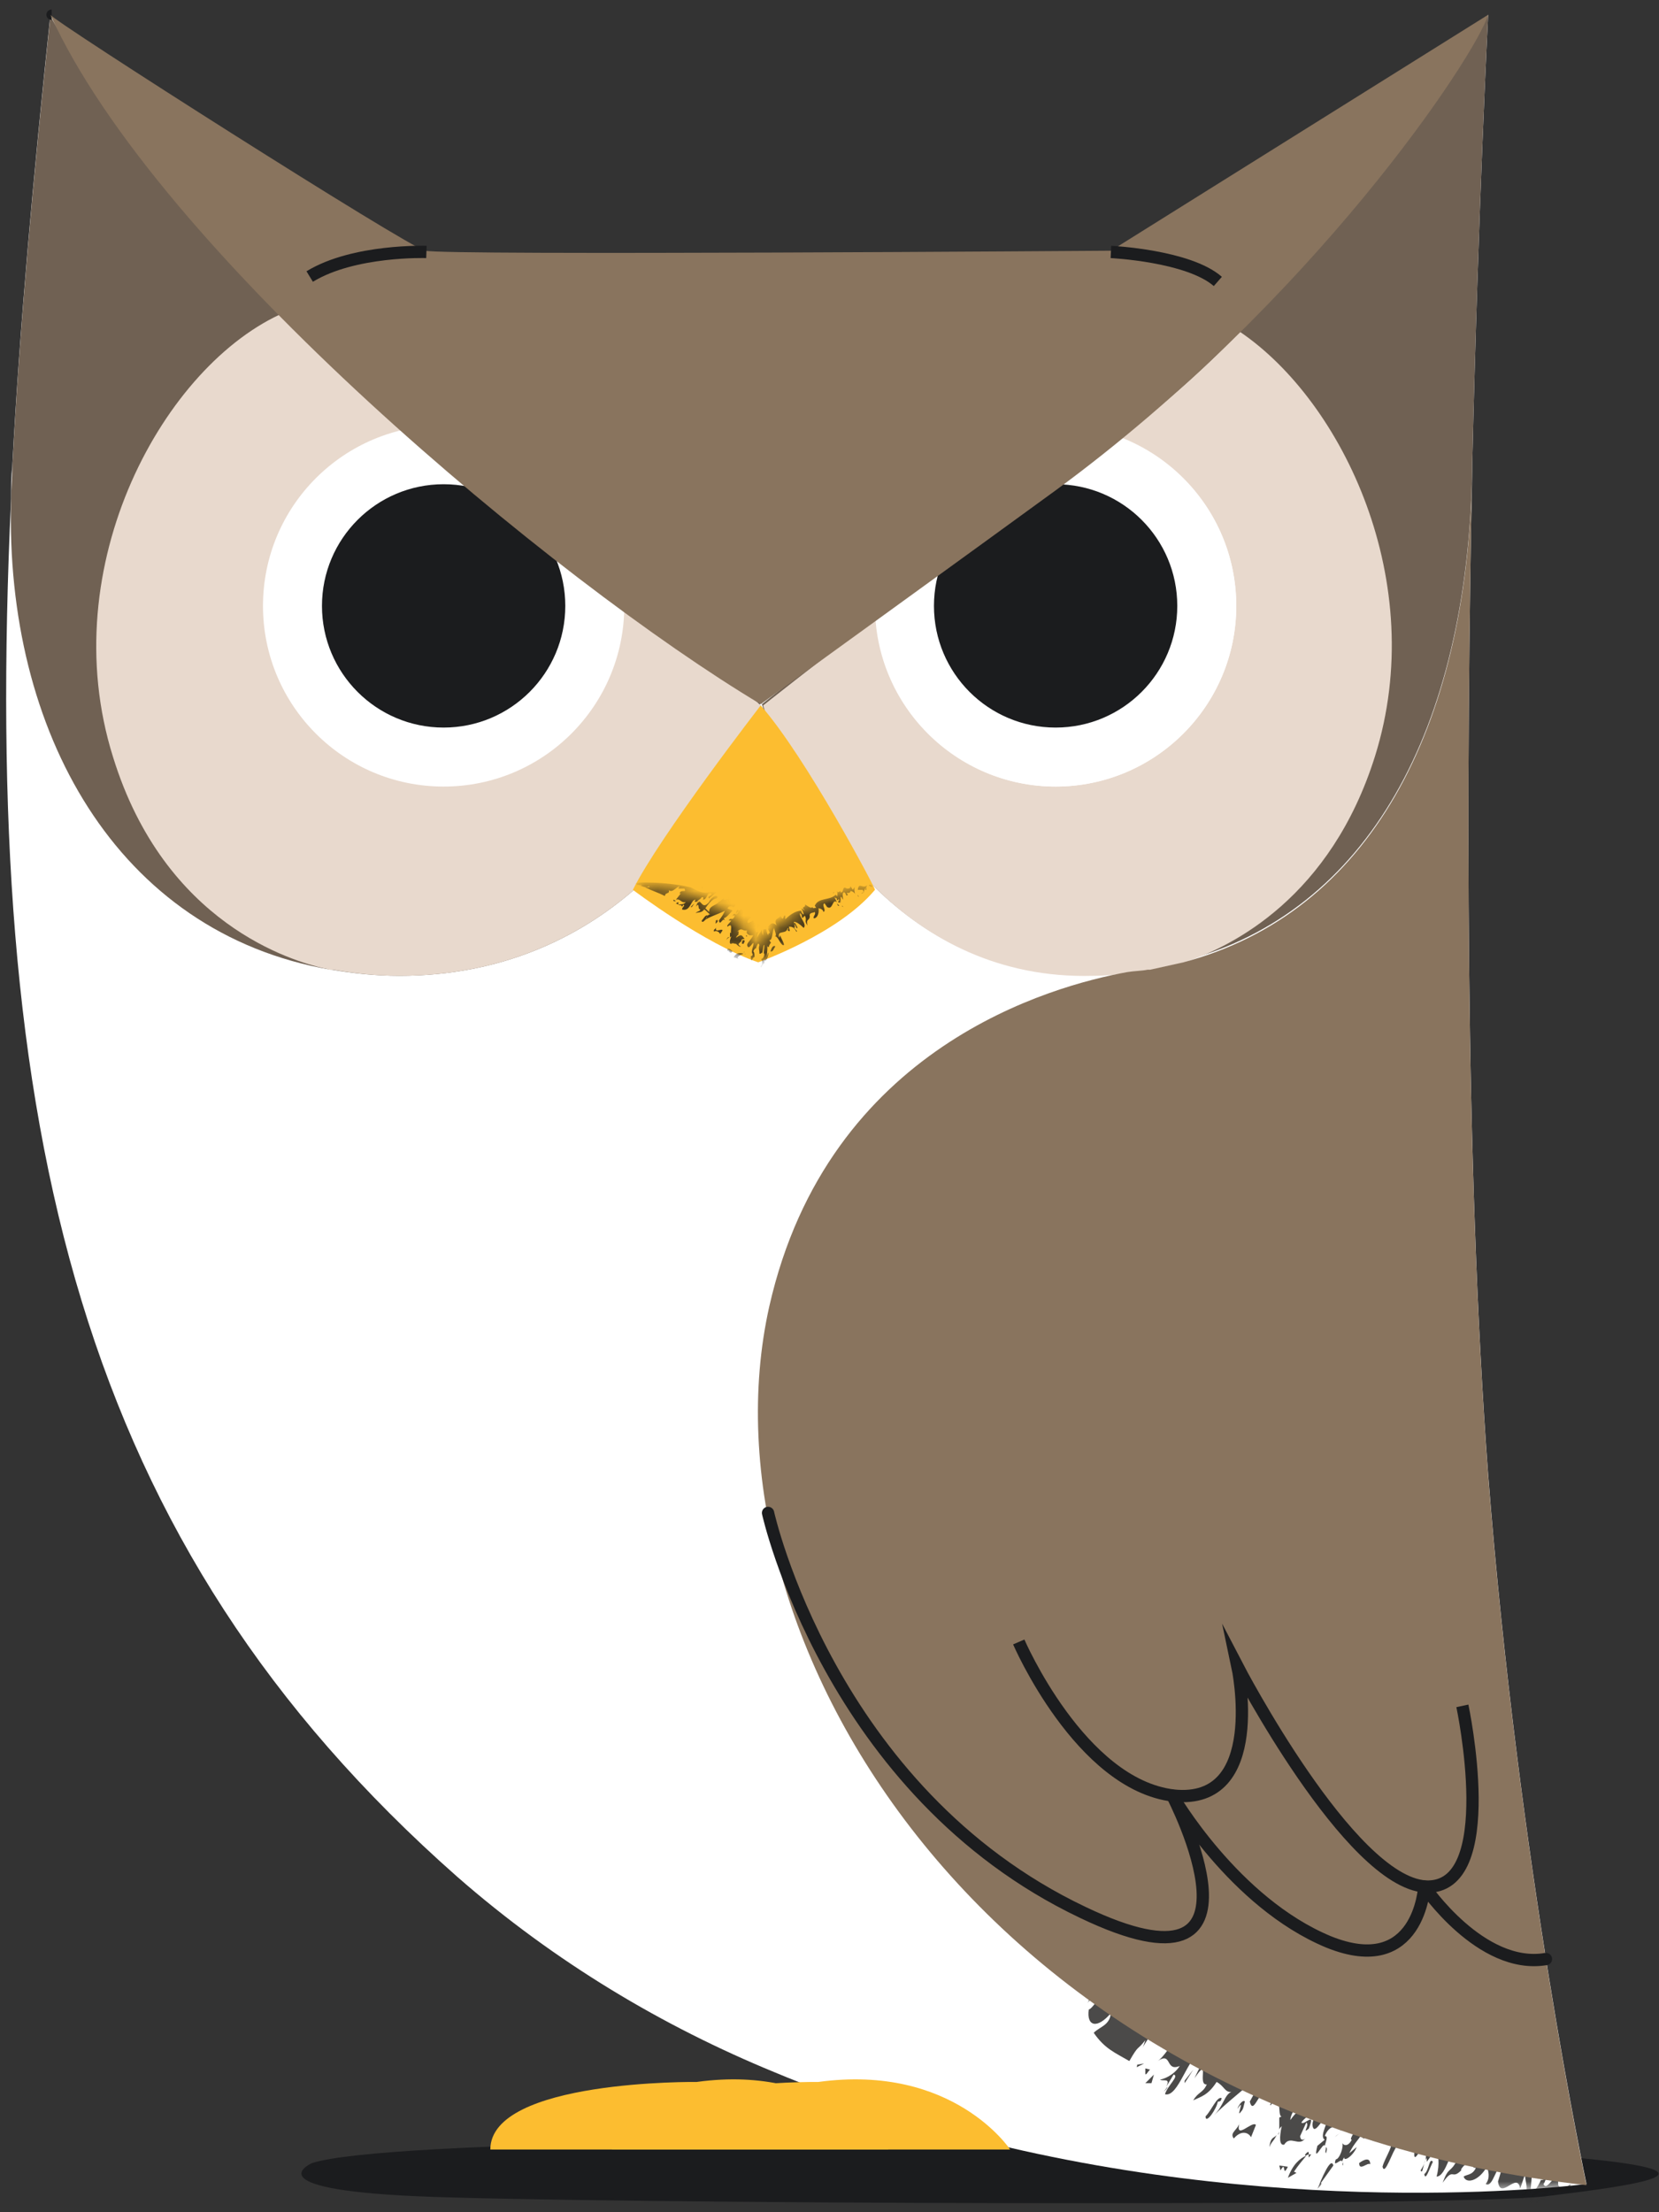 <svg width="135" height="180" viewBox="0 0 135 180" fill="none" xmlns="http://www.w3.org/2000/svg">
<rect x="0" y="0" width="135" height="180" fill="#333333" stroke="none"/>
<path d="M25.4 176C25.4 176 20.5 178.1 33.9 178.7C47.4 179.3 118.5 179.6 125.8 178.7C133.1 177.8 141.3 176.7 127.5 175.5C117.1 174.6 101.8 174.7 91.2 174.4C72.1 173.9 31.2 174.1 25.4 176Z" fill="#1B1C1E"/>
<path d="M121.1 120C119.2 94.7 119.3 62.7 119.8 38.3C119.8 38.2 119.8 38 119.8 37.9C120.3 16.6 121.1 1.2 121.1 1.2C120.8 1.6 111.8 15.5 100.6 26.9C97.5 30.1 94.1 33 90.8 35.5C90.6 35.6 90.4 35.8 90.2 35.9C88.3 37.2 86.4 38.6 84.5 40C82.1 41.8 79.7 43.6 77.4 45.3C75.2 46.9 73.1 48.5 71.2 50C65.7 54.2 61.8 57.3 61.8 57.3C61.8 57.3 58.8 54.5 50.6 47.9C46.6 44.7 41.5 40.6 34.9 35.5C34.6 35.2 34.2 34.9 33.9 34.7C29.9 31.6 26.4 28.4 23.2 25.3C10.4 12.7 4.4 1.6 4.1 1.2C2.7 14.4 1.6 26.6 1 37.9C0.9 38.8 0.9 39.6 0.9 40.5V40.6C-1.5 92.2 6.5 125.6 37.2 152.7C45.2 159.7 54 164.9 63 168.6C68.5 170.9 74.1 172.7 79.5 174.1C105.9 180.8 129.1 177.7 129.1 177.7C129.1 177.7 123.6 152 121.1 120Z" fill="white"/>
<mask id="mask0_70_1720" style="mask-type:luminance" maskUnits="userSpaceOnUse" x="0" y="1" width="130" height="178">
<path d="M121.1 120C119.2 94.7 119.3 62.7 119.8 38.3C119.8 38.2 119.8 38 119.8 37.9C120.3 16.6 121.1 1.2 121.1 1.2C120.8 1.6 111.8 15.5 100.6 26.9C97.5 30.1 94.1 33 90.8 35.5C90.6 35.6 90.4 35.8 90.2 35.9C88.3 37.2 86.4 38.6 84.5 40C82.1 41.8 79.7 43.6 77.4 45.3C75.2 46.9 73.1 48.5 71.2 50C65.7 54.2 61.8 57.3 61.8 57.3C61.8 57.3 58.8 54.5 50.6 47.9C46.6 44.7 41.5 40.6 34.9 35.5C34.6 35.2 34.2 34.9 33.9 34.7C29.9 31.6 26.4 28.4 23.2 25.3C10.4 12.7 4.4 1.6 4.1 1.2C2.7 14.4 1.6 26.6 1 37.9C0.9 38.8 0.9 39.6 0.9 40.5V40.6C-1.5 92.2 6.5 125.6 37.2 152.7C45.2 159.7 54 164.9 63 168.6C68.5 170.9 74.1 172.7 79.5 174.1C105.9 180.8 129.1 177.7 129.1 177.7C129.1 177.7 123.6 152 121.1 120Z" fill="white"/>
</mask>
<g mask="url(#mask0_70_1720)">
<g opacity="0.78">
<path d="M111.4 170.8C111.3 170.9 111.2 171 111.1 171.1C111.1 171.2 111.2 171.1 111.4 170.8Z" fill="#181716"/>
<path d="M120.9 175.6L121.2 175.1C121 175.3 120.9 175.4 120.9 175.6Z" fill="#181716"/>
<path d="M109.1 173.5C109 173.6 108.8 173.7 108.6 173.9L109.1 173.5Z" fill="#181716"/>
<path d="M109.3 175.9C109.3 176 109.3 176.1 109.3 176.2C109.2 176.1 109.3 176 109.3 175.9Z" fill="#181716"/>
<path d="M103.2 165.6C103.2 165.5 103.3 165.5 103.3 165.4C103.3 165.4 103.3 165.5 103.2 165.6Z" fill="#181716"/>
<path d="M102.2 166C102.2 165.9 102.1 165.9 102.1 165.9L102 166C102 166.1 102.1 166 102.2 166Z" fill="#181716"/>
<path d="M95 169.8L94.7 170.2C94.9 170 95 169.9 95 169.8Z" fill="#181716"/>
<path d="M103.7 165C103.6 165.1 103.5 165.2 103.4 165.3C103.5 165.3 103.6 165.3 103.7 165Z" fill="#181716"/>
<path d="M111.5 170.6C111.5 170.7 111.4 170.7 111.4 170.8C111.4 170.8 111.5 170.7 111.5 170.6Z" fill="#181716"/>
<path d="M124.7 176.6C124.8 176.6 124.9 176.6 125 176.5C124.8 176.3 124.8 176.4 124.7 176.6Z" fill="#181716"/>
<path d="M105.2 167.7C104.6 169.1 104.8 167.6 104.2 168.9C104.5 168.7 104.8 168.5 104.5 169.3C104 170 104.2 169 103.5 170.2L104 169.9C103.9 170.6 103.2 171.3 103.4 171.3C104.4 169.8 103.9 172.3 104.3 172.2L104.1 172.3V173.2V173.3C104.1 173.2 104.2 173.1 104.3 173C104.1 173.9 104.1 174.6 104.5 174.5C105 173.7 105.7 174.7 106.2 174C106 174.2 105.8 174.1 105.8 173.8L106.3 172.7C106.6 172.9 105.9 173.7 106.5 173.2C107.1 171.7 106.1 173 105.9 172.7C106.1 172.4 106.4 172.2 106.6 172.1C106.2 171.8 106 171.1 105 172.5C105 172.1 105.4 171.5 105.5 171.4C104.8 172.1 105.7 170.5 105 171.1C105.7 169.8 106 170.7 106.6 170C106.5 171.3 107.5 170.5 108 170.5C107.6 171.5 106.8 172.2 106.8 172.9C106.9 173.8 107.5 172.6 108 172.1C108.2 172.6 107.3 173.8 107.8 174.1L107.2 174.6C106.8 176.2 107.7 174.2 107.8 174.6C107.9 174.2 108.1 173.8 107.8 173.8C108 173.3 108.3 173.1 108.4 173.1V173C108.8 172.4 109.2 171.6 109.3 172.1C108.7 172.9 109.3 172.9 109.2 173.3L109 173.4C109.4 173.2 109.5 173.5 109.8 173.4L109.7 173.6C110 173.3 110.6 172.3 110.7 172.7C110.5 173.1 109.7 174.1 110 174.1C109.7 174.7 109.3 174.6 109.2 174.3C109.4 174.6 109 175.7 108.7 175.7C108.4 176.5 109.2 175.5 109.2 175.9C109.3 175.6 109.5 175.4 109.5 175.1C109 176.2 110.1 175.5 110.4 174.7L109.8 175.2C110.2 174.3 110.8 173.9 110.9 173.4C110.5 174.8 112 173.1 111.7 174.3L111.9 173.5C112.4 174.2 113.5 172.8 114.3 172.7C113.9 173.1 113.3 174.6 113.1 173.9C113.6 174.4 112.7 175.5 112.5 176.3C112.7 177.1 113.3 175 113.7 174.6L113.3 174.7C114.4 173.1 114.4 175.6 115.5 174.7C115.4 175.2 115.3 174.9 115.1 175.1C115 176.1 115.5 175 115.8 174.7C116 175 116.3 175.5 115.6 176.6C115.8 177 115.8 175.9 116.1 175.6V175.9L116.9 174.8C117 175.3 117.2 176 116.9 177.1C117.7 177.1 118.1 174.6 118.7 174.4C118.8 175.1 118.3 175.2 118.1 175.7H118.6C118 176.9 117.9 176.2 117.4 177.6C118.3 176.3 118.1 177.4 118.9 176.6V176.5C119.5 175.6 119.7 176.4 120.1 176.4C119.8 177 119.4 176.9 119.1 177.1C119.3 177.7 120.3 177.5 121 176.3C121.1 176.6 121.3 177.2 120.9 177.7C121.5 178.1 121.8 175.9 122.2 176.5L121.9 177.5C122.1 179.1 123.5 176.6 123.7 178.1L124.1 176.9C124.1 177.5 124.3 177.8 124.2 178.3L123.8 178.6C123.8 179.7 124.4 177.7 124.5 178.5C124.6 178.1 124.6 177.2 124.7 176.8C123.2 177.2 122.6 175 120.9 175.9C120.9 176.1 120.9 176.3 120.8 176.5C120.8 176.2 120.4 176.4 120.7 175.8L120.8 175.7C120.4 175.9 120.6 174.3 120.4 174.2C120 175 119.9 173.6 119.5 175.1L119.6 174.1C119.3 174.6 119.1 175.3 118.9 175.5C118.7 175.3 118.9 174.7 119.2 174.4C118.5 173.5 117.5 173.3 116.5 173.4L117 172.8C116.9 172.4 115.8 173.7 116.6 172.1C115.9 172.6 115.6 171.2 114.9 172.9C115.3 171.1 114.2 171.7 113.5 171.7C113 173.2 112.8 171.9 112.4 172.5C112.8 171.3 113.4 171.5 113.7 170.8C112.3 172.3 112.6 168.8 111.1 171.6C111.1 171.5 111.1 171.3 111.2 171.2C111.1 171.1 111.2 170.6 111.1 170.4C110.8 170.9 111 171.2 110.6 171.3C110.4 171.1 110.9 170.3 111 169.9C110.3 170.4 109.5 170.4 108.9 171.5C108.9 171.1 109.1 170.4 109.3 170.3C108.2 170.9 108.7 169.8 107.8 170.1C108.1 170.2 108.5 168.9 108.6 169.6C109.1 167.8 107.4 169.4 107.3 168.3L106.6 169.2C106.2 169.2 106.6 168.2 107 168C106.8 167.1 106.2 167.6 105.7 167.4C105.7 167.3 105.9 167.1 105.9 167.2L105.3 166.9C105.1 167.1 104.6 167.5 104.4 168.2C104.7 167.5 105 167.2 105.2 167.7Z" fill="#181716"/>
<path d="M104.4 168L104.3 168.1C104.3 168.1 104.4 168.1 104.4 168Z" fill="#181716"/>
<path d="M107.9 175.2C108 174.9 108 174.8 107.9 174.7C107.9 174.9 107.8 175.1 107.9 175.2Z" fill="#181716"/>
<path d="M97.7 167.1C97 168.7 98.2 167 98.2 167.6C97.8 167.7 97.4 168.7 97.2 169.1C98.5 167.2 97.4 169.7 98.2 169.6C97.9 170.3 97.5 170.2 97.1 170.9C97.7 170.6 98.3 170.5 99 169.4C99.6 169.7 99.7 170.3 100.2 170.2C99.6 170.5 99.6 171.3 98.8 172.1C99.9 171 101.5 169.8 102.9 168.5C102.4 169.8 102.3 169.9 101.7 171C102 172.2 102.5 169.9 102.9 170.6L102.7 170.2C103.2 170 103.8 168.8 104.3 168L103.5 167.8C103.9 166.9 104.3 167.3 104.6 167.1C105.3 166.2 104.6 166.2 105 165.4C104.6 166 104.4 165.7 104.1 165.9L104.3 165.4C104.2 164.8 103.4 165.8 103.2 165.7C103.2 165.6 103.3 165.5 103.3 165.4C102.9 165.9 102.5 166.4 102.2 166.5H102.4C101.6 167.5 100.6 167.8 100.4 169.2L99.8 168.5C100.5 167.3 101.6 165.6 102 165.7L102.3 165.2C102.3 164.4 100.9 165.7 100.6 166.8C98.8 169.5 99.4 166.3 98.3 167.3C98.7 166.5 99.1 166.3 99.5 165.9C99.7 165.9 99.8 165.9 99.5 166.6C100.4 166.5 100.6 164 101.2 164.7C101.4 165.3 100.1 165.7 100.6 166.1L102.1 164.1C101.7 164 101.2 164.2 100.8 164.3C98.5 165 98.1 163.2 98.1 163.2C95.7 162.3 93.4 161.3 91 160.3C90.1 160.2 89.9 160 88.5 161.9C88.4 162.4 88.9 162.5 88.4 163.1C88.9 162.4 89.4 162.1 89.8 162.4C89.4 163.2 89.3 162.6 89.2 162.8V162.9C88.9 163.3 88.7 163.5 88.6 163.5C88.4 164.9 89.3 165.1 90.4 163.8C90.3 164.8 89.5 164.9 89 165.4C89.9 166.7 90.7 167 91.9 167.7C92.7 166.3 92.5 166.9 93.2 166L93 166.6C93.1 166.3 93.8 165.5 93.7 165.1C93.8 166.5 95.5 163.7 96.3 163.4L95.9 164.1C96.4 164.2 96.5 164.2 97 164C96.9 165.7 96.3 163.9 95.6 165.8L95.9 165.6C95.4 166.2 94.7 167.4 94.2 167.7C95.4 166.9 94.8 168.6 96 168.1C95.5 168.9 94.6 169.2 94.4 169.2C94.6 169.4 95.3 169 94.9 169.8L95.5 168.8C96 168.9 95 169.7 94.8 170.4C95.9 170.7 96.7 167.2 97.7 167.1Z" fill="#181716"/>
<path d="M107 172.3C106.9 172.2 106.8 172.2 106.7 172.2C106.7 172.3 106.8 172.3 107 172.3Z" fill="#181716"/>
<path d="M104.2 173.3C104.1 173.4 104.1 173.6 104 173.7C104 173.6 104.1 173.5 104.2 173.3Z" fill="#181716"/>
<path d="M103.3 174.7C103.5 174.2 103.6 174.3 103.9 173.7C103.7 174 103.4 173.8 103.3 174.7Z" fill="#181716"/>
<path d="M128 179.5L128.6 180.3C128.5 181.7 128.2 180.7 127.9 181.2C128.4 181.6 128.3 181.1 128.9 180.3C129.1 180.4 129.4 179.7 129.6 179.4C128.5 180.5 129 177.1 128 179.5Z" fill="#181716"/>
<path d="M126.8 177.8C126.8 176.1 125.9 178.5 125.6 177.7C125.7 177.6 125.7 177.5 125.8 177.3L125.4 177.4L125.5 177C125.3 177.9 124.8 178.2 124.5 178.9C124.6 180 125 177.8 125.1 179C124.9 179.4 124.7 180 124.5 180.4C124.9 180 125.1 179.4 125.3 178.9C125.6 178.9 125.4 179.4 125.3 179.7C125.7 179.2 126 177.8 126.4 178.3C126.5 179.2 125.9 179.6 126.5 179.3C126.6 177.7 126.9 179.6 127.3 178.7C127.6 179.1 127.6 180 127.5 180.6C127.7 179.4 128.2 178.5 128.5 178.2C128.3 178.5 128 178.8 127.7 179.1L127.8 177.7C127.2 178.2 127 178.1 126.8 177.8Z" fill="#181716"/>
<path d="M115.9 176.9C116 177.5 116.3 176.5 116.6 175.9C116.3 175.5 116.3 176.6 115.9 176.9Z" fill="#181716"/>
<path d="M110.6 176C110.6 176.7 111.3 175.9 111.5 176.1C111.5 175.5 111 175.7 110.6 176Z" fill="#181716"/>
<path d="M107.2 178.1C107.4 177.9 107.6 177.7 107.5 177.6L108.5 176.2C108.3 175.4 107.5 177.4 107.2 178.1Z" fill="#181716"/>
<path d="M104.8 177.2L105.5 176.8L105.3 176.7C105.7 176.1 105.9 175.9 106.3 175.4C105.8 175.6 105.2 176.1 104.8 177.2Z" fill="#181716"/>
<path d="M106.7 175.3C106.6 175.3 106.6 175.3 106.5 175.3C106.5 175.5 106.4 175.7 106.7 175.3Z" fill="#181716"/>
<path d="M106.3 175.2C106.2 175.3 106.2 175.3 106.2 175.4C106.3 175.4 106.4 175.3 106.5 175.3C106.5 175.1 106.5 175 106.3 175.2Z" fill="#181716"/>
<path d="M104.8 176.3L104.1 176.2L104.2 176.6C104.7 175.7 104.3 177.3 104.8 176.3Z" fill="#181716"/>
<path d="M101.8 173.9L102.2 172.9C101.9 172.5 100.4 174.3 100.9 172.6C100.8 173.3 100 173.5 100.4 174C101 173.3 101.6 173.5 101.8 173.9Z" fill="#181716"/>
<path d="M101 171.8C101.2 171.6 101.2 171.3 101.3 171C101.2 170.8 100.8 171.2 100.7 171.6C101.4 170.5 100.5 172.5 101 171.8Z" fill="#181716"/>
<path d="M99.1 171C99.2 171 99.4 171 99.4 170.7C99 170.6 98.6 171.7 98.1 172.2C98.1 172.9 99 171.6 99.1 171Z" fill="#181716"/>
<path d="M99.8 162.8C99.4 163.6 99.8 163.6 100 163.4C99.8 163.5 99.7 163.2 99.8 162.8Z" fill="#181716"/>
<path d="M96.4 169.3V169.5L97.1 168.4L96.4 169.3Z" fill="#181716"/>
<path d="M93.9 168.8L93.2 169.5H93.7L93.9 168.8Z" fill="#181716"/>
<path d="M93.6 168.4L93.2 168.3V168.7C93.2 169 93.5 168.4 93.6 168.4Z" fill="#181716"/>
<path d="M92.5 168C92.6 168 92.5 168.1 92.5 168.2L93.1 167.9L92.5 168Z" fill="#181716"/>
<path d="M89.7 160.1C90.2 159.4 89.6 159.7 89.7 159.5C89.5 159.7 89.1 160.8 89.7 160.1Z" fill="#181716"/>
</g>
</g>
<path d="M121.1 1.2C121.1 1.2 120.3 16.6 119.8 37.9C119.8 38 119.8 38.2 119.8 38.3C119.4 59.4 111.3 74.2 96.3 78.2C95.4 78.4 94.5 78.6 93.6 78.8C93 78.9 92.3 79 91.7 79.1C90.8 79.2 89.8 79.3 88.8 79.3C81.2 79.5 75.4 76.3 71.3 72.3C64.8 66 62.1 57.7 62 57.3C62 57.3 65.9 54.2 71.4 50C73.3 48.5 75.4 46.9 77.6 45.3C79.9 43.6 82.3 41.8 84.7 40C86.6 38.6 88.5 37.2 90.4 35.9C90.6 35.8 90.8 35.6 91 35.5C94.3 33.1 97.7 30.1 100.8 26.9C111.8 15.6 120.8 1.7 121.1 1.2Z" fill="#706153"/>
<path d="M61.9 57.4C61.8 57.8 58.8 66.1 51.6 72.4C47.1 76.3 40.8 79.4 32.5 79.4C30.6 79.4 28.7 79.2 27 78.9C27 78.9 27 78.9 26.9 78.9C9.5 75.9 0.4 59.5 0.9 40.7V40.6C0.9 39.7 1 38.9 1 38C1.6 26.7 2.7 14.5 4.1 1.3C4.3 1.7 10.4 12.9 23.2 25.4C26.3 28.5 29.9 31.7 33.9 34.8C34.2 35.1 34.6 35.4 34.9 35.6C41.5 40.7 46.7 44.8 50.6 48C58.9 54.6 61.9 57.4 61.9 57.4Z" fill="#706153"/>
<path d="M4.2 1.2C4.1 1.2 4.1 1.2 4.2 1.2Z" stroke="#1B1C1E" stroke-width="0.848" stroke-miterlimit="10"/>
<path d="M66.6 169.4C66.6 169.4 49.8 169.2 49.8 174.9H82.2C82.2 174.9 77.6 167.9 66.6 169.4Z" fill="#FCBD30"/>
<path d="M56.7 169.4C56.7 169.4 39.9 169.2 39.9 174.9H72.3C72.2 174.9 67.6 167.9 56.7 169.4Z" fill="#FCBD30"/>
<path d="M111.9 61.5C108.3 73 100.3 77 96.4 78.3C95.5 78.5 94.6 78.7 93.7 78.9C93.1 79 92.4 79.1 91.8 79.2C90.9 79.3 89.9 79.4 88.9 79.4C81.3 79.6 75.5 76.4 71.4 72.4C64.9 66.1 62.2 57.8 62.1 57.4C62.1 57.4 66 54.3 71.5 50.1C73.4 48.6 75.5 47 77.7 45.4C80 43.7 82.4 41.9 84.8 40.1C86.7 38.7 88.6 37.3 90.5 36C90.7 35.9 90.9 35.7 91.1 35.6C94.4 33.2 97.8 30.2 100.9 27C109.3 32.7 116.3 47.4 111.9 61.5Z" fill="#E8D9CD"/>
<path d="M61.9 57.4C61.8 57.8 58.8 66.1 51.6 72.4C47.1 76.3 40.8 79.4 32.5 79.4C30.6 79.4 28.8 79.2 27.1 78.9C27.1 78.9 27.1 78.9 27 78.9C27 78.9 27 78.9 26.9 78.9C26.8 78.9 26.7 78.9 26.5 78.8C26.5 78.8 26.5 78.8 26.4 78.8C23.8 78.2 13.4 75.2 9.2 61.6C4.3 46 13.4 29.6 23.2 25.4C26.3 28.5 29.9 31.7 33.9 34.8C34.2 35.1 34.6 35.4 34.9 35.6C41.5 40.7 46.7 44.8 50.6 48C58.9 54.6 61.9 57.4 61.9 57.4Z" fill="#E8D9CD"/>
<path d="M100.6 49.3C100.6 57.4 94 64 85.9 64C78.1 64 71.6 57.8 71.3 50.1C73.2 48.6 75.3 47 77.5 45.4C79.8 43.7 82.2 41.9 84.6 40.1C86.5 38.7 88.4 37.3 90.3 36C90.5 35.9 90.7 35.7 90.9 35.6C96.5 37.5 100.6 42.9 100.6 49.3Z" fill="white"/>
<path d="M95.3 49.3C95.3 54.5 91.1 58.7 85.9 58.7C80.7 58.7 76.5 54.5 76.5 49.3C76.5 47.9 76.8 46.5 77.4 45.3C79.7 43.6 82.1 41.8 84.5 40C85 39.9 85.4 39.9 85.9 39.9C91.1 39.9 95.3 44.1 95.3 49.3Z" fill="#534E4A"/>
<path d="M61.9 57.4C61.9 57.4 53.7 68 51.5 72.4C51.5 72.4 57.3 76.8 61.7 78.3C61.7 78.3 68.2 76 71.2 72.4C71.3 72.4 65.6 61.6 61.9 57.4Z" fill="#FCBD30"/>
<mask id="mask1_70_1720" style="mask-type:luminance" maskUnits="userSpaceOnUse" x="51" y="72" width="21" height="7">
<path d="M71.2 72.4C68.1 76 61.7 78.3 61.7 78.3C57.3 76.9 51.5 72.4 51.5 72.4C51.5 72.4 57.8 71 61.7 77.2C61.7 77.2 64.8 72.2 71.2 72.4Z" fill="white"/>
</mask>
<g mask="url(#mask1_70_1720)">
<g opacity="0.78">
<path d="M55.7 73.8L55.6 73.9C55.7 73.9 55.7 73.8 55.7 73.8Z" fill="#181716"/>
<path d="M59.3 73L59.2 73.1C59.2 73.1 59.3 73.1 59.3 73Z" fill="#181716"/>
<path d="M67.8 72.7L67.9 72.6C67.8 72.6 67.8 72.6 67.8 72.7Z" fill="#181716"/>
<path d="M60.1 74.2C59.8 74.7 59.9 74.1 59.6 74.5C59.7 74.5 59.9 74.4 59.7 74.7C59.5 74.9 59.5 74.6 59.3 74.9H59.5C59.4 75.1 59.1 75.3 59.2 75.4C59.7 75 59.4 75.8 59.5 75.9H59.4V76.3C59.4 76.3 59.4 76.2 59.5 76.2C59.4 76.5 59.3 76.8 59.5 76.8C59.6 76.7 59.8 76.8 59.9 76.8C60 76.9 60.2 77.1 60.3 77C60.2 77 60.1 76.9 60.1 76.8L60.4 76.5C60.5 76.6 60.2 76.8 60.5 76.8C60.8 76.3 60.3 76.6 60.3 76.5C60.4 76.4 60.5 76.4 60.6 76.4C60.4 76.2 60.4 75.9 59.9 76.3C59.9 76.2 60.1 76 60.2 76C59.9 76.1 60.3 75.7 60 75.8C60.4 75.4 60.4 75.8 60.8 75.7C60.7 75.9 60.8 76 61 76.1C61.1 76.1 61.2 76.1 61.3 76.1C61.1 76.5 60.8 76.7 60.8 76.9C60.9 77.3 61.1 76.9 61.3 76.7C61.4 77 61 77.4 61.3 77.7C61.2 77.8 61.1 77.8 61.1 77.8C61.1 78.6 61.3 77.7 61.4 77.9C61.4 77.7 61.4 77.5 61.3 77.4C61.4 77.2 61.5 77.1 61.5 77.2C61.6 76.9 61.7 76.6 61.8 76.9C61.7 77.2 61.8 77.3 61.8 77.5V77.6C61.9 77.6 61.9 77.6 61.9 77.6L62 77.5V77.6C62.1 77.4 62.1 76.8 62.2 76.9C62.2 77.1 62.1 77.7 62.2 77.6C62.2 77.9 62 78.1 61.9 78C62 78 62.1 78.5 61.9 78.6C61.9 79 62.1 78.3 62.2 78.4C62.2 78.3 62.2 78.1 62.2 78C62.2 78.5 62.6 77.8 62.5 77.5L62.4 77.9C62.4 77.5 62.5 77.1 62.4 76.9C62.5 77.2 62.6 77 62.6 76.9C62.7 76.8 62.7 76.6 62.8 76.8L62.6 76.5C62.9 76.5 62.8 75.8 63 75.5C63 75.7 63.3 76.2 63 76.2C63.3 76.1 63.4 76.7 63.7 76.9C64 77 63.5 76.3 63.5 76.1L63.4 76.3C63.2 75.6 64 76.1 64.1 75.5C64.2 75.6 64.1 75.6 64.1 75.7C64.4 75.9 64.2 75.6 64.2 75.4C64.4 75.4 64.6 75.4 64.8 75.8C65 75.8 64.6 75.6 64.6 75.4L64.7 75.5L64.6 75C64.8 75 65.1 75.2 65.4 75.5C65.7 75.2 65 74.6 65.1 74.3C65.3 74.4 65.2 74.6 65.3 74.7L65.5 74.5C65.7 75 65.4 74.8 65.7 75.3C65.6 74.7 65.8 75 65.9 74.6C65.8 74.2 66.2 74.3 66.3 74.2C66.4 74.4 66.2 74.5 66.2 74.7C66.4 74.8 66.7 74.4 66.6 73.9C66.7 73.9 67 74 67 74.2C67.3 74.1 66.8 73.6 67.1 73.5L67.3 73.8C67.8 74.1 67.7 73.1 68.1 73.4L67.9 73C68 73.1 68.2 73.1 68.3 73.2L68.2 73.4C68.5 73.6 68.2 73.1 68.4 73.2C68.3 73.1 68.1 72.9 68 72.8C67.5 73.3 66.6 73 66.3 73.7C66.3 73.7 66.4 73.8 66.4 73.9C66.3 73.8 66.2 74 66.1 73.8C66 74 65.6 73.6 65.5 73.6C65.6 73.9 65.1 73.7 65.5 74.1L65.2 73.9C65.3 74.1 65.4 74.3 65.4 74.4C65.3 74.4 65.2 74.2 65.2 74.1C64.7 74.1 64.2 74.5 63.9 74.8V74.5C63.7 74.4 63.8 75.1 63.5 74.5C63.4 74.8 62.9 74.7 63.2 75.3C63 75.1 62.8 75.1 62.7 75.2C62.6 75.3 62.6 75.3 62.5 75.4C62.5 75.5 62.5 75.5 62.5 75.6C62.8 76.1 62.5 75.8 62.5 76.1C62.3 75.7 62.4 75.6 62.3 75.3C62.4 75.7 62.3 75.6 62.2 75.6C62.1 75.6 62.1 75.6 62.1 76.3C62.1 76.3 62.1 76.2 62.1 76.1C62.1 76.1 62 75.9 62 75.8C62 76.1 62 76.2 62 76.3C62 76.2 62 75.8 62 75.6C61.9 75.9 61.8 75.9 61.6 76.3C61.6 76.1 61.7 75.8 61.7 75.8C61.4 76 61.6 75.6 61.4 75.7C61.5 75.7 61.7 75.3 61.7 75.5C61.8 75.2 61.9 75.2 61.7 75.2C61.5 75.1 61.3 75.1 61.3 74.9L60.9 75.1C60.7 75 61 74.7 61.1 74.7C61 74.3 60.7 74.4 60.5 74.3L60.6 74.2L60.3 74C60.2 74.1 60 74.1 59.9 74.4C59.9 74 60.1 73.9 60.1 74.2Z" fill="#181716"/>
<path d="M61.3 77.9C61.3 77.7 61.3 77.7 61.3 77.6C61.2 77.7 61.2 77.8 61.3 77.9Z" fill="#181716"/>
<path d="M56.6 73.2C56.4 73.6 56.8 73.2 56.9 73.4C56.7 73.4 56.7 73.7 56.6 73.8C57 73.3 56.7 74 57 74C56.9 74.2 56.8 74.1 56.6 74.3C56.8 74.2 57.1 74.3 57.3 74C57.5 74.1 57.7 74.4 57.8 74.4C57.5 74.4 57.6 74.7 57.3 74.9C57.7 74.6 58.4 74.4 59 74.1C58.8 74.5 58.8 74.5 58.5 74.9C58.6 75.4 58.8 74.6 59 74.9L58.9 74.7C59.1 74.7 59.4 74.3 59.6 74.1C59.5 74 59.3 74 59.2 73.9C59.4 73.6 59.6 73.8 59.7 73.8C60 73.6 59.7 73.5 59.9 73.2C59.7 73.4 59.6 73.2 59.4 73.3L59.5 73.2C59.4 73 59.1 73.3 58.9 73.2V73.1C58.7 73.2 58.6 73.4 58.4 73.4H58.5C58.2 73.7 57.7 73.7 57.7 74.2L57.4 73.9C57.6 73.6 58 73.1 58.3 73.1L58.4 73C58.3 72.7 57.8 73.1 57.7 73.4C57.1 74.1 57.1 73.1 56.7 73.4C56.8 73.2 57 73.2 57.1 73C57.2 73 57.3 73 57.2 73.2C57.6 73.2 57.5 72.5 57.9 72.7C58 72.9 57.5 72.9 57.7 73.1L58.3 72.6C58.1 72.5 57.9 72.6 57.7 72.6C57.2 72.7 56.8 72.5 56.6 72.4C56.4 72.3 56.2 72.2 56.2 72.2C54.9 71.9 53.6 71.8 52.3 71.8C51.9 71.8 51.7 71.9 51.6 71.9C51.7 71.9 51.9 71.9 51.8 72C51.8 72 52 72 52.2 72C52.2 72.1 52 72 52.1 72H52C52.2 72.1 52.6 72.3 52.8 72.1C53 72.2 52.6 72.2 52.5 72.2C53.1 72.5 53.5 72.6 54.1 72.9C54.2 72.6 54.2 72.8 54.4 72.6V72.7C54.4 72.6 54.5 72.5 54.4 72.4C54.7 72.7 55 72.2 55.3 72.1L55.2 72.3C55.4 72.3 55.5 72.3 55.7 72.3C55.9 72.7 55.4 72.3 55.3 72.7H55.4C55.3 72.8 55.1 73.1 55 73.2C55.4 73.1 55.4 73.5 55.8 73.4C55.7 73.6 55.3 73.6 55.2 73.6C55.3 73.7 55.5 73.6 55.5 73.8L55.6 73.6C55.8 73.7 55.5 73.8 55.5 74C56.2 74.2 56.2 73.2 56.6 73.2Z" fill="#181716"/>
<path d="M60.8 76.2C60.8 76.1 60.7 76.1 60.7 76.1C60.7 76.2 60.7 76.2 60.8 76.2Z" fill="#181716"/>
<path d="M59.5 76.1L59.4 76.2C59.5 76.2 59.5 76.2 59.5 76.1Z" fill="#181716"/>
<path d="M59.1 76.5C59.2 76.3 59.2 76.4 59.4 76.2C59.3 76.3 59.2 76.2 59.1 76.5Z" fill="#181716"/>
<path d="M71 72.1C70.9 72 70.7 71.9 70.7 72.1C70.8 72 70.9 72.3 71 72.1Z" fill="#181716"/>
<path d="M69.8 72.4H70.2C70.4 72.7 70.1 72.6 70.1 72.7C70.4 72.6 70.2 72.6 70.4 72.3C70.5 72.3 70.5 72.1 70.6 72C70.2 72.4 69.9 71.7 69.8 72.4Z" fill="#181716"/>
<path d="M70.5 72.4V72.2L70.4 72.4H70.5Z" fill="#181716"/>
<path d="M68.9 72.3C68.5 72 68.7 72.7 68.4 72.6V72.5L68.2 72.6L68.1 72.5C68.2 72.7 68.1 72.9 68.1 73.2C68.4 73.4 68 72.8 68.3 73.1C68.3 73.2 68.4 73.4 68.4 73.5C68.4 73.3 68.4 73.2 68.4 73C68.5 72.9 68.5 73.1 68.6 73.2C68.6 73 68.5 72.6 68.7 72.6C68.9 72.7 68.8 73 69 72.8C68.7 72.5 69.2 72.8 69.2 72.5C69.4 72.5 69.6 72.7 69.6 72.8C69.5 72.5 69.5 72.2 69.6 72.1L69.4 72.4L69.2 72.1C69.2 72.3 69.1 72.3 68.9 72.3Z" fill="#181716"/>
<path d="M69.8 72.8V72.9L69.9 73L69.8 72.8Z" fill="#181716"/>
<path d="M68.6 73.8C68.6 73.8 68.6 73.7 68.5 73.7L68.6 73.8Z" fill="#181716"/>
<path d="M68.3 73.7L68.1 73.5L68.2 73.7H68.3Z" fill="#181716"/>
<path d="M64.8 75.5C65 75.6 64.8 75.3 64.7 75.1C64.5 75.1 64.8 75.3 64.8 75.5Z" fill="#181716"/>
<path d="M62.7 77.4C62.9 77.5 63 77.1 63.1 77C62.9 76.9 62.8 77.1 62.7 77.4Z" fill="#181716"/>
<path d="M59.7 77.9C59.8 77.9 60 78 60.1 78L60 77.9C60.2 77.7 60.3 77.7 60.5 77.6C60.2 77.5 59.9 77.5 59.7 77.9Z" fill="#181716"/>
<path d="M60.7 77.6C60.6 77.6 60.6 77.6 60.7 77.6C60.6 77.6 60.5 77.7 60.7 77.6Z" fill="#181716"/>
<path d="M60.5 77.5C60.6 77.5 60.6 77.4 60.5 77.5Z" fill="#181716"/>
<path d="M59.6 77.4C59.4 77.2 59.4 77.2 59.2 77.2V77.4C59.3 77.3 59.3 77.3 59.3 77.4C59.4 77.5 59.5 77.6 59.6 77.4Z" fill="#181716"/>
<path d="M58.6 76L58.8 75.7C58.7 75.5 58.1 76 58.3 75.4C58.3 75.6 58 75.6 58.1 75.8C58.3 75.7 58.5 75.8 58.6 76Z" fill="#181716"/>
<path d="M58.3 75.1C58.4 75 58.4 75 58.4 74.9C58.4 74.8 58.2 74.9 58.2 75C58.4 74.7 58.1 75.3 58.3 75.1Z" fill="#181716"/>
<path d="M57.5 74.6C57.6 74.6 57.6 74.6 57.6 74.5C57.4 74.4 57.3 74.7 57.1 74.9C57.1 75.2 57.5 74.8 57.5 74.6Z" fill="#181716"/>
<path d="M57.1 72.1C57 72.3 57.2 72.3 57.3 72.3C57.2 72.3 57.1 72.2 57.1 72.1Z" fill="#181716"/>
<path d="M56.2 73.8H56.3L56.5 73.5L56.2 73.8Z" fill="#181716"/>
<path d="M55.2 73.4L55 73.5L55.2 73.6V73.4Z" fill="#181716"/>
<path d="M55 73.3L54.8 73.2V73.3C55 73.4 55 73.2 55 73.3Z" fill="#181716"/>
</g>
</g>
<path d="M129.1 177.8C79.9 172.3 56.6 133.1 62.6 106.3C67.4 85.1 85.7 80.2 91.7 79.1C92.3 79 92.9 79 93.4 78.9C93.5 78.9 93.6 78.9 93.6 78.9C94.5 78.7 95.4 78.5 96.3 78.3C111.3 74.3 119.4 59.5 119.8 38.4C119.3 62.8 119.2 94.7 121.1 120.1C123.6 152 129.1 177.8 129.1 177.8Z" fill="#89745E"/>
<path d="M62.5 123.1C62.5 123.1 67.5 145.8 88.1 155.6C104.4 163.4 95.4 146.1 95.4 146.1C95.4 146.1 100.4 154.8 108.1 158C115.5 161 115.9 153.5 115.9 153.5C115.9 153.5 120.5 160.3 125.8 159.4" stroke="#1B1C1E" stroke-miterlimit="10" stroke-linecap="round" stroke-linejoin="round"/>
<path d="M36.1 64C44.218 64 50.8 57.419 50.8 49.3C50.8 41.181 44.218 34.6 36.1 34.6C27.981 34.6 21.4 41.181 21.4 49.3C21.4 57.419 27.981 64 36.1 64Z" fill="white"/>
<path d="M36.1 58.7C41.291 58.7 45.5 54.491 45.5 49.3C45.5 44.108 41.291 39.9 36.1 39.9C30.909 39.9 26.7 44.108 26.7 49.3C26.7 54.491 30.909 58.7 36.1 58.7Z" fill="#1B1C1E" stroke="#1B1C1E" stroke-miterlimit="10"/>
<path d="M85.9 64C94.019 64 100.6 57.419 100.6 49.3C100.6 41.181 94.019 34.6 85.9 34.6C77.781 34.6 71.2 41.181 71.2 49.3C71.2 57.419 77.781 64 85.9 64Z" fill="white"/>
<path d="M85.9 58.7C91.091 58.7 95.3 54.491 95.3 49.3C95.3 44.108 91.091 39.9 85.9 39.9C80.709 39.9 76.5 44.108 76.5 49.3C76.5 54.491 80.709 58.7 85.9 58.7Z" fill="#1B1C1E" stroke="#1B1C1E" stroke-miterlimit="10"/>
<path d="M121.1 1.2C120.1 4.5 106.9 24.5 85.9 39.9C81.8 42.9 61.9 57.3 61.9 57.3C45.2 47.3 12.8 20.4 4.1 1.2C4.3 1.7 33.2 20.1 34.6 20.4C36.1 20.8 90.4 20.4 90.4 20.4L121.1 1.2Z" fill="#89745E"/>
<path d="M90.4 20.5C90.4 20.5 96.7 20.8 99.1 22.9" stroke="#1B1C1E" stroke-miterlimit="10"/>
<path d="M34.7 20.5C34.7 20.5 28.8 20.3 25.2 22.5" stroke="#1B1C1E" stroke-miterlimit="10"/>
<path d="M82.9 133.6C82.9 133.6 87.9 145.2 95.5 146.1C103.1 146.9 100.7 135.6 100.7 135.6C100.7 135.6 109.8 153.1 116 153.5C122.2 153.8 119 138.8 119 138.8" stroke="#1B1C1E" stroke-miterlimit="10"/>
</svg>

